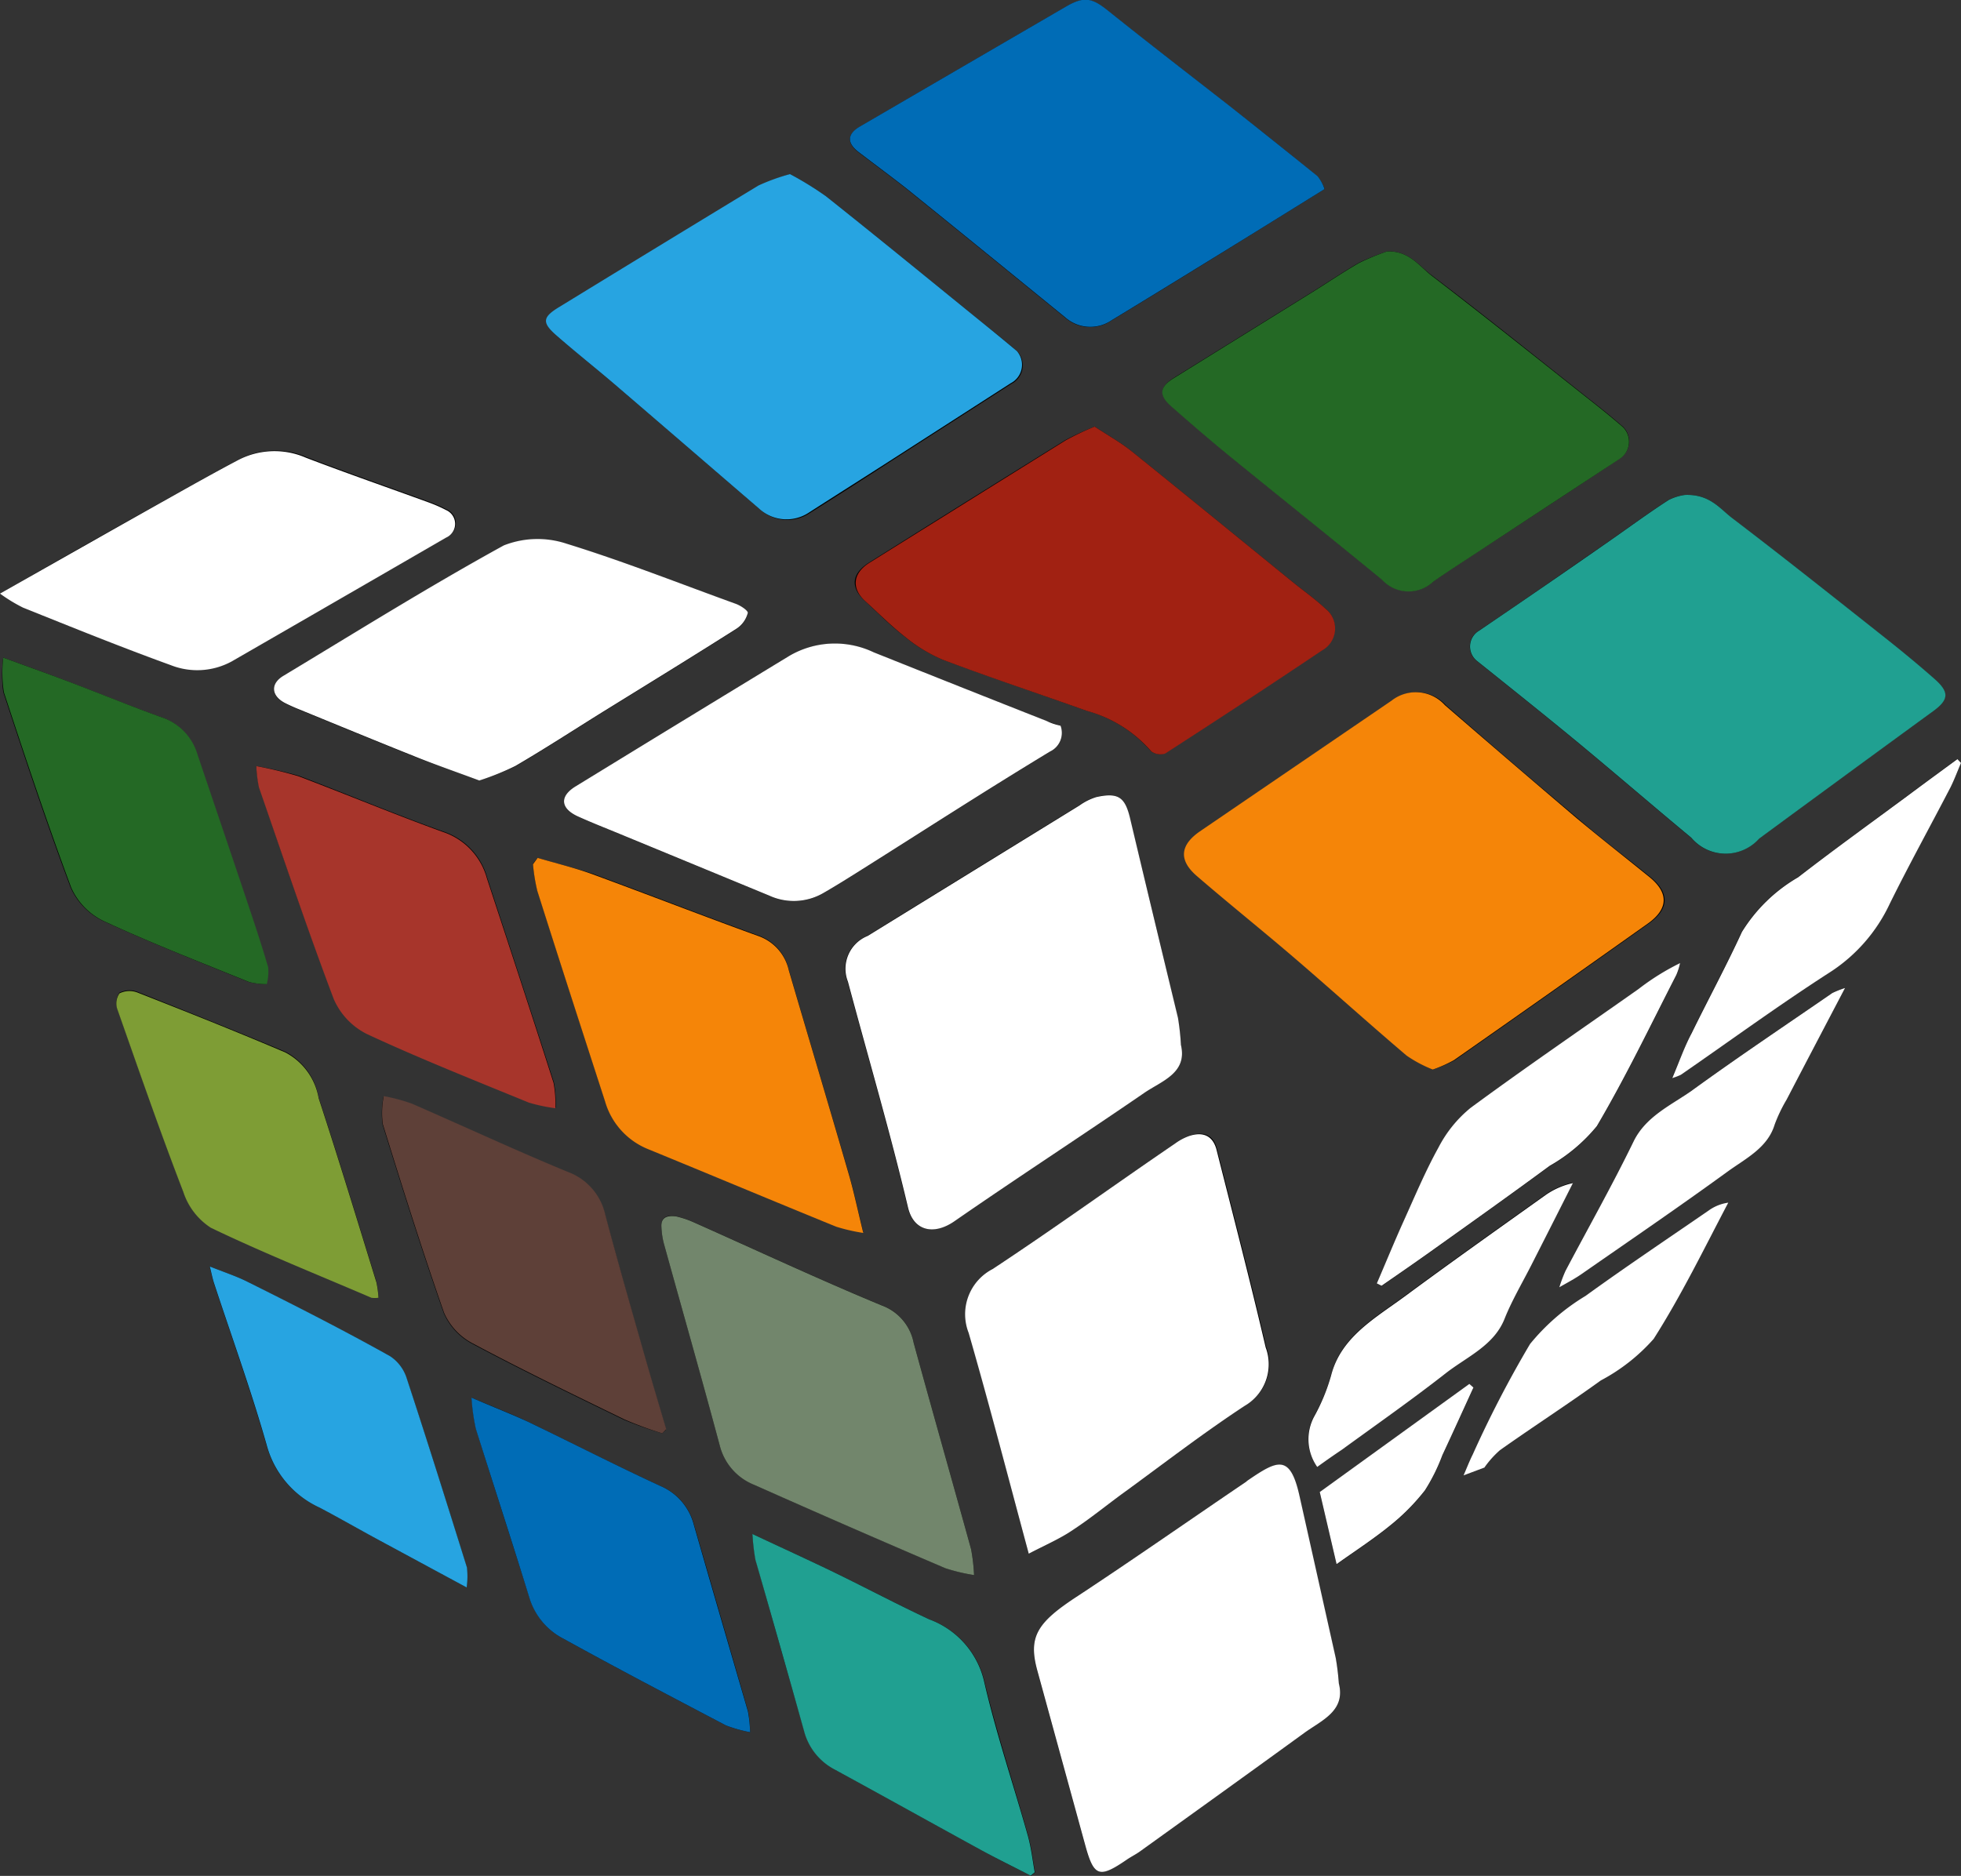 <svg xmlns="http://www.w3.org/2000/svg" width="16.321" height="15.615" viewBox="0 0 16.321 15.615">
  <rect x="0" y="0" width="16.321" height="15.615" fill="#333333" stroke="none"/>
  <g id="Groupe_439" data-name="Groupe 439" transform="translate(-1180.45 -475.959)">
    <path id="Tracé_1545" data-name="Tracé 1545" d="M1192.374,484.862a1.071,1.071,0,0,0,.186-.079q.808-.565,1.611-1.135c.173-.122.178-.257.013-.39-.2-.162-.407-.319-.6-.485q-.556-.468-1.1-.944a.326.326,0,0,0-.444-.038q-.8.542-1.595,1.088c-.167.115-.178.241-.026.372.27.233.55.457.82.689.311.267.614.541.926.806A1.092,1.092,0,0,0,1192.374,484.862Zm2.1-4.783a.429.429,0,0,0-.138.042c-.163.105-.319.22-.478.331-.365.253-.729.507-1.1.757a.153.153,0,0,0-.018.251c.286.229.573.458.856.692.311.258.617.522.928.78a.374.374,0,0,0,.565.008q.723-.534,1.45-1.062c.127-.093.135-.156.014-.264-.137-.121-.279-.238-.423-.352-.42-.332-.839-.666-1.266-.991C1194.763,480.192,1194.679,480.071,1194.473,480.079Zm-4.194,4.579a2.151,2.151,0,0,0-.029-.227c-.13-.556-.264-1.111-.4-1.667-.042-.174-.1-.211-.28-.171a.486.486,0,0,0-.14.07q-.882.541-1.763,1.086a.294.294,0,0,0-.164.38c.167.626.351,1.249.5,1.879.047.2.217.233.386.116.521-.361,1.055-.708,1.578-1.067C1190.116,484.958,1190.334,484.893,1190.279,484.658Zm-3.254-7.25a1.718,1.718,0,0,0-.257.1q-.832.5-1.661,1.013c-.138.084-.143.129-.018.238.152.133.311.259.465.39.407.349.813.7,1.219,1.049a.337.337,0,0,0,.414.033c.238-.149.473-.3.709-.453l.971-.624a.173.173,0,0,0,.052-.267c-.1-.088-.21-.174-.316-.26-.424-.344-.845-.689-1.273-1.029A2.748,2.748,0,0,0,1187.025,477.408Zm4.969.644a1.925,1.925,0,0,0-.233.093c-.14.081-.273.172-.411.257l-1.128.7c-.12.075-.13.144-.024.237.166.146.333.29.505.43.415.338.835.673,1.249,1.013a.3.3,0,0,0,.428.015c.12-.084.244-.163.367-.244.4-.26.793-.519,1.189-.781a.171.171,0,0,0,.021-.261c-.089-.077-.18-.151-.273-.224-.439-.347-.876-.7-1.321-1.038C1192.26,478.171,1192.175,478.045,1191.994,478.052Zm-2.433,1.458a2.284,2.284,0,0,0-.245.112q-.818.507-1.633,1.019c-.146.091-.16.206-.037.319s.216.209.335.3a1.278,1.278,0,0,0,.312.189c.4.149.8.283,1.2.426a1.087,1.087,0,0,1,.535.337.131.131,0,0,0,.115.018q.657-.424,1.307-.859a.209.209,0,0,0,.027-.348c-.085-.08-.182-.148-.273-.222-.445-.362-.889-.725-1.336-1.085C1189.778,479.642,1189.669,479.582,1189.561,479.51Zm1.913-1.977a.332.332,0,0,0-.061-.106q-.366-.3-.739-.59c-.332-.261-.668-.52-1-.784-.133-.107-.2-.127-.351-.039q-.861.5-1.718,1c-.108.063-.108.139-.009.214.131.1.266.2.394.3.443.357.883.716,1.324,1.075a.315.315,0,0,0,.387.023q.39-.237.779-.477C1190.806,477.948,1191.128,477.748,1191.474,477.533Zm-2.462,11.359c.142-.074.263-.126.369-.2.15-.1.288-.212.433-.317.332-.241.657-.492,1-.718a.4.4,0,0,0,.174-.486c-.128-.551-.271-1.1-.41-1.649-.029-.114-.109-.151-.23-.11a.459.459,0,0,0-.113.061c-.506.349-1.005.706-1.519,1.045a.424.424,0,0,0-.2.532C1188.683,487.647,1188.837,488.243,1189.012,488.892Zm2.581,1.08a2.1,2.1,0,0,0-.028-.212c-.1-.448-.207-.894-.3-1.342-.079-.363-.186-.3-.437-.133l-.01.009c-.465.317-.926.64-1.4.95-.342.226-.414.34-.336.623q.2.729.4,1.458c.071.256.115.271.344.114.035-.024.074-.043.109-.068.456-.328.913-.656,1.367-.986C1191.45,490.279,1191.651,490.2,1191.593,489.972ZM1189.277,482c-.042-.014-.079-.024-.115-.038q-.72-.285-1.44-.572a.75.75,0,0,0-.7.028q-.891.54-1.78,1.087c-.137.083-.129.185.02.252.132.059.267.111.4.167l1.19.491a.49.49,0,0,0,.45-.021c.111-.065.219-.133.327-.2.519-.327,1.034-.66,1.56-.978A.172.172,0,0,0,1189.277,482Zm-4.352,1.1-.039.048a1.491,1.491,0,0,0,.036.222c.185.584.374,1.167.563,1.75a.611.611,0,0,0,.36.4c.522.214,1.042.432,1.564.645a1.527,1.527,0,0,0,.226.052c-.046-.186-.077-.337-.12-.486-.165-.566-.334-1.131-.5-1.7a.393.393,0,0,0-.258-.287c-.458-.166-.913-.343-1.371-.511C1185.236,483.184,1185.079,483.147,1184.925,483.1Zm-.486-.645a2.176,2.176,0,0,0,.3-.117c.247-.144.486-.3.729-.451.372-.23.745-.459,1.115-.694a.222.222,0,0,0,.09-.126c.005-.019-.062-.064-.1-.079-.467-.173-.93-.357-1.407-.5a.767.767,0,0,0-.523.014c-.624.343-1.226.719-1.835,1.086-.111.067-.1.169.018.228.03.015.061.029.092.042.335.137.669.275,1.005.409C1184.091,482.331,1184.262,482.39,1184.439,482.456Zm4.118,6.614a1.561,1.561,0,0,0-.025-.216c-.158-.573-.321-1.145-.478-1.718a.416.416,0,0,0-.267-.311c-.526-.218-1.041-.459-1.56-.69a.791.791,0,0,0-.151-.051c-.076-.014-.127.01-.121.09a.653.653,0,0,0,.019.132c.156.564.317,1.127.468,1.692a.477.477,0,0,0,.285.321q.793.352,1.591.694A1.485,1.485,0,0,0,1188.557,489.07Zm-8.107-8.174a1.321,1.321,0,0,0,.2.118c.407.163.814.328,1.228.478a.6.6,0,0,0,.508-.032q.893-.513,1.783-1.03a.125.125,0,0,0,0-.229,1.2,1.2,0,0,0-.146-.064c-.34-.124-.683-.243-1.021-.372a.653.653,0,0,0-.563.019c-.216.114-.428.234-.64.353C1181.357,480.382,1180.922,480.629,1180.45,480.9Zm2.133,1.44a1.134,1.134,0,0,0,.025.174c.2.589.4,1.18.623,1.763a.586.586,0,0,0,.279.292c.439.2.893.384,1.344.569a1.41,1.41,0,0,0,.221.047.931.931,0,0,0-.015-.212c-.182-.566-.368-1.132-.554-1.7a.564.564,0,0,0-.367-.388c-.405-.145-.8-.311-1.2-.463A3.429,3.429,0,0,0,1182.583,482.336Zm3.378,5.554.032-.029c-.059-.2-.119-.4-.176-.6-.112-.394-.225-.789-.331-1.185a.493.493,0,0,0-.312-.357c-.437-.181-.865-.381-1.3-.569a1.5,1.5,0,0,0-.232-.062.708.708,0,0,0-.008.233c.163.526.328,1.051.51,1.571a.528.528,0,0,0,.237.254c.414.221.838.426,1.261.632A3.074,3.074,0,0,0,1185.961,487.89Zm.751.838a1.906,1.906,0,0,0,.028.216q.2.715.406,1.43a.505.505,0,0,0,.254.317c.411.224.82.452,1.231.677.13.072.265.138.4.206l.034-.028c-.018-.1-.029-.2-.056-.3-.122-.434-.264-.864-.368-1.3a.725.725,0,0,0-.453-.505c-.266-.124-.524-.261-.787-.389C1187.183,488.946,1186.966,488.847,1186.712,488.728Zm-6.235-7.295a1.076,1.076,0,0,0,0,.288c.179.544.359,1.088.56,1.625a.561.561,0,0,0,.269.279c.4.184.806.343,1.212.508a.581.581,0,0,0,.147.018.4.4,0,0,0,.012-.14c-.054-.185-.115-.369-.177-.553-.136-.406-.274-.812-.411-1.218a.464.464,0,0,0-.3-.311c-.241-.086-.478-.184-.717-.275C1180.887,481.581,1180.693,481.512,1180.477,481.433Zm6.216,8.945a1.084,1.084,0,0,0-.016-.171c-.15-.519-.3-1.037-.451-1.556a.482.482,0,0,0-.281-.322c-.371-.171-.733-.357-1.1-.534-.141-.067-.288-.124-.469-.2a1.755,1.755,0,0,0,.036.259c.147.473.3.944.449,1.417a.569.569,0,0,0,.281.331c.447.247.9.484,1.353.722A1.2,1.2,0,0,0,1186.693,490.378Zm-3.093-3.616a.9.9,0,0,0-.017-.133c-.158-.512-.314-1.025-.481-1.534a.533.533,0,0,0-.276-.38c-.408-.172-.821-.336-1.234-.5a.186.186,0,0,0-.148.008.148.148,0,0,0-.016.136c.178.506.354,1.014.547,1.515a.562.562,0,0,0,.23.3c.437.21.89.391,1.337.583A.264.264,0,0,0,1183.6,486.762Zm.734,2.411a.644.644,0,0,0,0-.167c-.163-.525-.327-1.049-.5-1.571a.345.345,0,0,0-.139-.187c-.389-.213-.786-.415-1.182-.617-.094-.048-.2-.081-.319-.13.017.069.024.1.035.138.148.449.31.9.439,1.35a.8.8,0,0,0,.441.52c.17.088.335.183.5.274Zm7.575-2.531.039.024c.133-.093.267-.185.4-.279.334-.239.669-.477,1-.72a1.4,1.4,0,0,0,.392-.33c.241-.409.445-.836.661-1.257a.525.525,0,0,0,.032-.1,2,2,0,0,0-.345.215c-.466.33-.939.653-1.4.991a1.045,1.045,0,0,0-.266.329c-.11.2-.2.409-.291.615C1192.054,486.3,1191.983,486.47,1191.909,486.642Zm4.862-4.332-.032-.032c-.136.1-.273.2-.407.3-.307.227-.616.452-.919.684a1.336,1.336,0,0,0-.467.454c-.131.285-.281.562-.419.844-.057.115-.1.235-.161.373a.514.514,0,0,0,.071-.027c.413-.285.817-.581,1.24-.853a1.368,1.368,0,0,0,.5-.573c.161-.326.338-.646.506-.97C1196.718,482.443,1196.743,482.375,1196.771,482.31Zm-5.358,5.86c.076-.055.142-.1.206-.148.29-.211.584-.417.865-.637.176-.137.4-.23.489-.454.06-.155.149-.3.225-.451q.172-.338.343-.677a.634.634,0,0,0-.228.1c-.388.277-.777.552-1.16.835-.251.186-.541.342-.624.665a1.6,1.6,0,0,1-.139.339A.4.4,0,0,0,1191.413,488.17Zm4.393-3.987a.808.808,0,0,0-.106.042c-.393.271-.791.537-1.176.817-.172.125-.379.213-.479.42-.177.364-.377.718-.566,1.076a1.2,1.2,0,0,0-.051.136c.082-.049.137-.076.187-.111.407-.283.817-.563,1.217-.854.15-.108.33-.2.388-.388a1.255,1.255,0,0,1,.1-.209C1195.475,484.814,1195.631,484.517,1195.806,484.183Zm-4.372,4.2.14.6c.153-.109.306-.208.446-.322a1.771,1.771,0,0,0,.289-.292,1.55,1.55,0,0,0,.145-.292c.088-.188.173-.376.259-.564l-.034-.03Z"/>
    <path id="Tracé_1546" data-name="Tracé 1546" d="M1192.374,484.862a1.092,1.092,0,0,1-.217-.116c-.312-.265-.615-.539-.926-.806-.27-.232-.55-.456-.82-.689-.152-.131-.141-.257.026-.372q.8-.546,1.595-1.088a.326.326,0,0,1,.444.038q.549.475,1.1.944c.2.166.4.323.6.485.165.133.16.268-.013.39q-.8.568-1.611,1.135A1.071,1.071,0,0,1,1192.374,484.862Z" fill="#f58508"/>
    <path id="Tracé_1547" data-name="Tracé 1547" d="M1194.473,480.079c.206-.008.29.113.393.192.427.325.846.659,1.266.991.144.114.286.231.423.352.121.108.113.171-.014.264q-.726.529-1.45,1.062a.374.374,0,0,1-.565-.008c-.311-.258-.617-.522-.928-.78-.283-.234-.57-.463-.856-.692a.153.153,0,0,1,.018-.251c.368-.25.732-.5,1.1-.757.159-.111.315-.226.478-.331A.429.429,0,0,1,1194.473,480.079Z" fill="#20a091"/>
    <path id="Tracé_1548" data-name="Tracé 1548" d="M1190.279,484.658c.055.235-.163.3-.308.4-.523.359-1.057.706-1.578,1.067-.169.117-.339.084-.386-.116-.149-.63-.333-1.253-.5-1.879a.294.294,0,0,1,.164-.38q.881-.543,1.763-1.086a.486.486,0,0,1,.14-.07c.182-.04.238,0,.28.171.132.556.266,1.111.4,1.667A2.151,2.151,0,0,1,1190.279,484.658Z" fill="#fff"/>
    <path id="Tracé_1549" data-name="Tracé 1549" d="M1187.025,477.408a2.748,2.748,0,0,1,.3.185c.428.34.849.685,1.273,1.029.106.086.212.172.316.26a.173.173,0,0,1-.052.267l-.971.624c-.236.152-.471.3-.709.453a.337.337,0,0,1-.414-.033c-.406-.349-.812-.7-1.219-1.049-.154-.131-.313-.257-.465-.39-.125-.109-.12-.154.018-.238q.829-.508,1.661-1.013A1.718,1.718,0,0,1,1187.025,477.408Z" fill="#27a4e1"/>
    <path id="Tracé_1550" data-name="Tracé 1550" d="M1191.994,478.052c.181-.007.266.119.369.2.445.341.882.691,1.321,1.038.093.073.184.147.273.224a.171.171,0,0,1-.021.261c-.4.262-.793.521-1.189.781-.123.081-.247.16-.367.244a.3.3,0,0,1-.428-.015c-.414-.34-.834-.675-1.249-1.013-.172-.14-.339-.284-.505-.43-.106-.093-.1-.162.024-.237l1.128-.7c.138-.085.271-.176.411-.257A1.925,1.925,0,0,1,1191.994,478.052Z" fill="#246925"/>
    <path id="Tracé_1551" data-name="Tracé 1551" d="M1189.561,479.51c.108.072.217.132.311.208.447.36.891.723,1.336,1.085.091.074.188.142.273.222a.209.209,0,0,1-.027.348q-.649.435-1.307.859a.131.131,0,0,1-.115-.018,1.087,1.087,0,0,0-.535-.337c-.4-.143-.806-.277-1.2-.426a1.278,1.278,0,0,1-.312-.189c-.119-.093-.225-.2-.335-.3s-.109-.228.037-.319q.816-.51,1.633-1.019A2.284,2.284,0,0,1,1189.561,479.51Z" fill="#a12112"/>
    <path id="Tracé_1552" data-name="Tracé 1552" d="M1191.474,477.533c-.346.215-.668.415-.992.614q-.389.24-.779.477a.315.315,0,0,1-.387-.023c-.441-.359-.881-.718-1.324-1.075-.128-.1-.263-.2-.394-.3-.1-.075-.1-.151.009-.214q.858-.5,1.718-1c.152-.088.218-.068.351.039.33.264.666.523,1,.784q.372.293.739.59A.332.332,0,0,1,1191.474,477.533Z" fill="#006cb6"/>
    <path id="Tracé_1553" data-name="Tracé 1553" d="M1189.012,488.892c-.175-.649-.329-1.245-.5-1.838a.424.424,0,0,1,.2-.532c.514-.339,1.013-.7,1.519-1.045a.459.459,0,0,1,.113-.061c.121-.041.2,0,.23.11.139.549.282,1.1.41,1.649a.4.4,0,0,1-.174.486c-.344.226-.669.477-1,.718-.145.105-.283.219-.433.317C1189.275,488.766,1189.154,488.818,1189.012,488.892Z" fill="#fff"/>
    <path id="Tracé_1554" data-name="Tracé 1554" d="M1191.593,489.972c.058.229-.143.307-.289.413-.454.33-.911.658-1.367.986-.035.025-.074.044-.109.068-.229.157-.273.142-.344-.114q-.2-.729-.4-1.458c-.078-.283-.006-.4.336-.623.471-.31.932-.633,1.4-.95l.01-.009c.251-.171.358-.23.437.133.1.448.2.894.3,1.342A2.1,2.1,0,0,1,1191.593,489.972Z" fill="#fff"/>
    <path id="Tracé_1555" data-name="Tracé 1555" d="M1189.277,482a.172.172,0,0,1-.088.215c-.526.318-1.041.651-1.56.978-.108.068-.216.136-.327.2a.49.49,0,0,1-.45.021l-1.19-.491c-.134-.056-.269-.108-.4-.167-.149-.067-.157-.169-.02-.252q.89-.546,1.78-1.087a.75.75,0,0,1,.7-.028q.72.288,1.44.572C1189.2,481.98,1189.235,481.99,1189.277,482Z" fill="#fff"/>
    <path id="Tracé_1556" data-name="Tracé 1556" d="M1184.925,483.1c.154.046.311.083.461.138.458.168.913.345,1.371.511a.393.393,0,0,1,.258.287c.166.566.335,1.131.5,1.7.043.149.074.3.12.486a1.527,1.527,0,0,1-.226-.052c-.522-.213-1.042-.431-1.564-.645a.611.611,0,0,1-.36-.4c-.189-.583-.378-1.166-.563-1.75a1.491,1.491,0,0,1-.036-.222Z" fill="#f58508"/>
    <path id="Tracé_1557" data-name="Tracé 1557" d="M1184.439,482.456c-.177-.066-.348-.125-.516-.192-.336-.134-.67-.272-1.005-.409-.031-.013-.062-.027-.092-.042-.118-.059-.129-.161-.018-.228.609-.367,1.211-.743,1.835-1.086a.767.767,0,0,1,.523-.014c.477.147.94.331,1.407.5.042.015.109.06.1.079a.222.222,0,0,1-.09.126c-.37.235-.743.464-1.115.694-.243.151-.482.307-.729.451A2.176,2.176,0,0,1,1184.439,482.456Z" fill="#fff"/>
    <path id="Tracé_1558" data-name="Tracé 1558" d="M1188.557,489.07a1.485,1.485,0,0,1-.239-.057q-.8-.342-1.591-.694a.477.477,0,0,1-.285-.321c-.151-.565-.312-1.128-.468-1.692a.653.653,0,0,1-.019-.132c-.006-.08.045-.1.121-.09a.791.791,0,0,1,.151.051c.519.231,1.034.472,1.56.69a.416.416,0,0,1,.267.311c.157.573.32,1.145.478,1.718A1.561,1.561,0,0,1,1188.557,489.07Z" fill="#72866c"/>
    <path id="Tracé_1559" data-name="Tracé 1559" d="M1180.45,480.9c.472-.267.907-.514,1.343-.759.212-.119.424-.239.64-.353a.653.653,0,0,1,.563-.019c.338.129.681.248,1.021.372a1.2,1.2,0,0,1,.146.064.125.125,0,0,1,0,.229q-.891.516-1.783,1.03a.6.6,0,0,1-.508.032c-.414-.15-.821-.315-1.228-.478A1.321,1.321,0,0,1,1180.45,480.9Z" fill="#fff"/>
    <path id="Tracé_1560" data-name="Tracé 1560" d="M1182.583,482.336a3.429,3.429,0,0,1,.353.085c.4.152.8.318,1.2.463a.564.564,0,0,1,.367.388c.186.565.372,1.131.554,1.7a.931.931,0,0,1,.015.212,1.41,1.41,0,0,1-.221-.047c-.451-.185-.905-.365-1.344-.569a.586.586,0,0,1-.279-.292c-.221-.583-.419-1.174-.623-1.763A1.134,1.134,0,0,1,1182.583,482.336Z" fill="#a7352b"/>
    <path id="Tracé_1561" data-name="Tracé 1561" d="M1185.961,487.89a3.074,3.074,0,0,1-.317-.117c-.423-.206-.847-.411-1.261-.632a.528.528,0,0,1-.237-.254c-.182-.52-.347-1.045-.51-1.571a.708.708,0,0,1,.008-.233,1.5,1.5,0,0,1,.232.062c.433.188.861.388,1.3.569a.493.493,0,0,1,.312.357c.106.4.219.791.331,1.185.057.2.117.4.176.6Z" fill="#5e4038"/>
    <path id="Tracé_1562" data-name="Tracé 1562" d="M1186.712,488.728c.254.119.471.218.686.322.263.128.521.265.787.389a.725.725,0,0,1,.453.505c.1.437.246.867.368,1.3.027.1.038.2.056.3l-.034.028c-.132-.068-.267-.134-.4-.206-.411-.225-.82-.453-1.231-.677a.505.505,0,0,1-.254-.317q-.2-.714-.406-1.43A1.906,1.906,0,0,1,1186.712,488.728Z" fill="#20a091"/>
    <path id="Tracé_1563" data-name="Tracé 1563" d="M1180.477,481.433c.216.079.41.148.6.221.239.091.476.189.717.275a.464.464,0,0,1,.3.311c.137.406.275.812.411,1.218.062.184.123.368.177.553a.4.4,0,0,1-.012.14.581.581,0,0,1-.147-.018c-.406-.165-.816-.324-1.212-.508a.561.561,0,0,1-.269-.279c-.2-.537-.381-1.081-.56-1.625A1.076,1.076,0,0,1,1180.477,481.433Z" fill="#246925"/>
    <path id="Tracé_1564" data-name="Tracé 1564" d="M1186.693,490.378a1.2,1.2,0,0,1-.2-.056c-.453-.238-.906-.475-1.353-.722a.569.569,0,0,1-.281-.331c-.146-.473-.3-.944-.449-1.417a1.755,1.755,0,0,1-.036-.259c.181.078.328.135.469.2.368.177.73.363,1.1.534a.482.482,0,0,1,.281.322c.149.519.3,1.037.451,1.556A1.084,1.084,0,0,1,1186.693,490.378Z" fill="#006cb6"/>
    <path id="Tracé_1565" data-name="Tracé 1565" d="M1183.6,486.762a.264.264,0,0,1-.058,0c-.447-.192-.9-.373-1.337-.583a.562.562,0,0,1-.23-.3c-.193-.5-.369-1.009-.547-1.515a.148.148,0,0,1,.016-.136.186.186,0,0,1,.148-.008c.413.162.826.326,1.234.5a.533.533,0,0,1,.276.38c.167.509.323,1.022.481,1.534A.9.9,0,0,1,1183.6,486.762Z" fill="#7e9d35"/>
    <path id="Tracé_1566" data-name="Tracé 1566" d="M1184.334,489.173l-.723-.39c-.168-.091-.333-.186-.5-.274a.8.8,0,0,1-.441-.52c-.129-.454-.291-.9-.439-1.35-.011-.034-.018-.069-.035-.138.122.049.225.082.319.13.4.2.793.4,1.182.617a.345.345,0,0,1,.139.187c.172.522.336,1.046.5,1.571A.644.644,0,0,1,1184.334,489.173Z" fill="#27a4e1"/>
    <path id="Tracé_1567" data-name="Tracé 1567" d="M1191.909,486.642c.074-.172.145-.345.222-.516.093-.206.181-.416.291-.615a1.045,1.045,0,0,1,.266-.329c.459-.338.932-.661,1.4-.991a2,2,0,0,1,.345-.215.525.525,0,0,1-.032.1c-.216.421-.42.848-.661,1.257a1.4,1.4,0,0,1-.392.33c-.33.243-.665.481-1,.72-.132.094-.266.186-.4.279Z" fill="#fff"/>
    <path id="Tracé_1568" data-name="Tracé 1568" d="M1196.771,482.31c-.028.065-.053.133-.086.2-.168.324-.345.644-.506.97a1.368,1.368,0,0,1-.5.573c-.423.272-.827.568-1.24.853a.514.514,0,0,1-.071.027c.059-.138.1-.258.161-.373.138-.282.288-.559.419-.844a1.336,1.336,0,0,1,.467-.454c.3-.232.612-.457.919-.684.134-.1.271-.2.407-.3Z" fill="#fff"/>
    <path id="Tracé_1569" data-name="Tracé 1569" d="M1191.413,488.17a.4.4,0,0,1-.023-.424,1.6,1.6,0,0,0,.139-.339c.083-.323.373-.479.624-.665.383-.283.772-.558,1.16-.835a.634.634,0,0,1,.228-.1q-.171.339-.343.677c-.076.15-.165.3-.225.451-.088.224-.313.317-.489.454-.281.22-.575.426-.865.637C1191.555,488.069,1191.489,488.115,1191.413,488.17Z" fill="#fff"/>
    <path id="Tracé_1570" data-name="Tracé 1570" d="M1195.806,484.183c-.175.334-.331.631-.486.929a1.255,1.255,0,0,0-.1.209c-.058.191-.238.28-.388.388-.4.291-.81.571-1.217.854-.05.035-.1.062-.187.111a1.2,1.2,0,0,1,.051-.136c.189-.358.389-.712.566-1.076.1-.207.307-.3.479-.42.385-.28.783-.546,1.176-.817A.808.808,0,0,1,1195.806,484.183Z" fill="#fff"/>
    <path id="Tracé_1571" data-name="Tracé 1571" d="M1192.807,488.174l-.176.066c.026-.059.048-.117.076-.173a9.217,9.217,0,0,1,.477-.92,1.778,1.778,0,0,1,.461-.4c.336-.243.682-.475,1.025-.711a.366.366,0,0,1,.164-.066c-.2.38-.389.77-.621,1.134a1.56,1.56,0,0,1-.44.346c-.277.2-.562.384-.839.58a.808.808,0,0,0-.129.144Z" fill="#fff"/>
    <path id="Tracé_1572" data-name="Tracé 1572" d="M1191.434,488.379l1.245-.9.034.03c-.086.188-.171.376-.259.564a1.55,1.55,0,0,1-.145.292,1.771,1.771,0,0,1-.289.292c-.14.114-.293.213-.446.322Z" fill="#fff"/>
  </g>
</svg>
